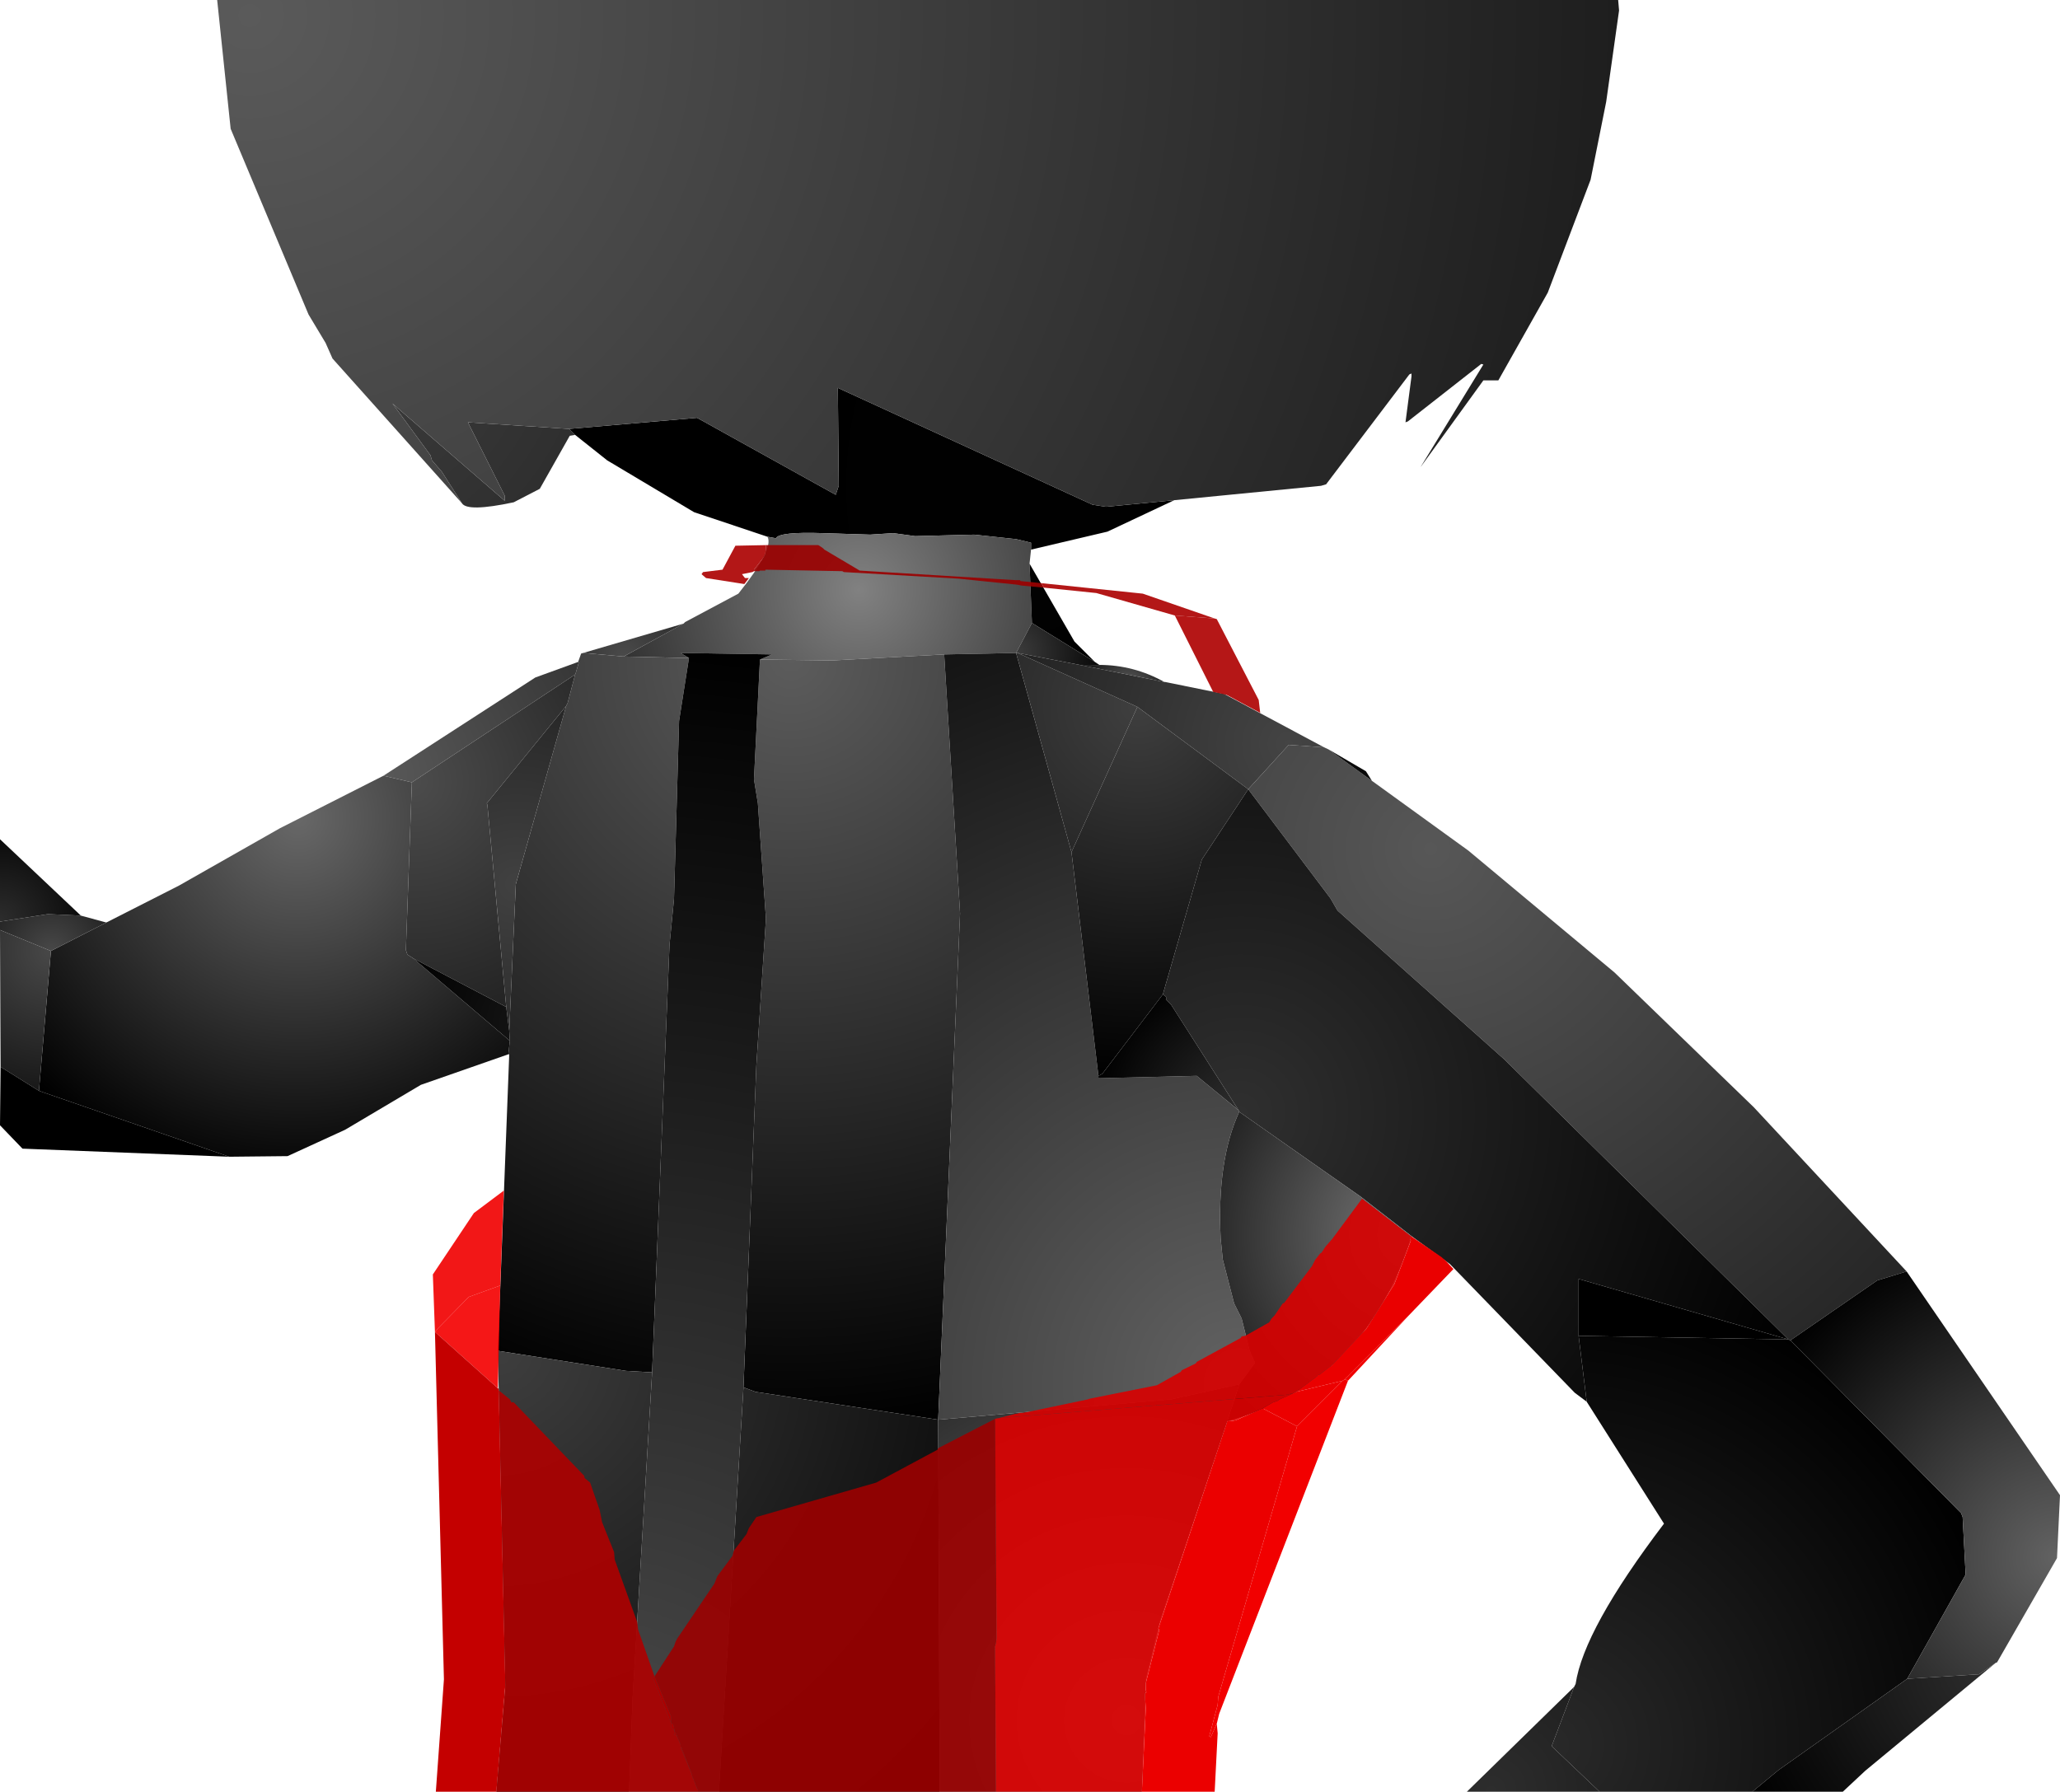 <?xml version="1.0" encoding="UTF-8" standalone="no"?>
<svg xmlns:xlink="http://www.w3.org/1999/xlink" height="299.1px" width="343.85px" xmlns="http://www.w3.org/2000/svg">
  <g transform="matrix(1.0, 0.0, 0.0, 1.0, 400.0, 300.0)">
    <path d="M-322.9 -216.0 L-326.25 -221.25 -327.9 -223.15 -328.15 -224.0 -334.5 -232.65 -315.75 -216.4 -315.75 -217.25 -321.9 -229.5 -305.0 -228.4 -304.0 -227.4 -304.9 -227.25 -309.9 -218.4 -314.25 -216.15 Q-322.0 -214.5 -322.9 -216.0" fill="url(#gradient0)" fill-rule="evenodd" stroke="none"/>
    <path d="M-204.0 -216.5 L-215.15 -211.25 -227.9 -208.25 -227.9 -209.4 -230.4 -210.0 -237.4 -210.75 -247.25 -210.5 -250.9 -211.0 -254.75 -210.75 -262.65 -211.0 Q-269.9 -211.25 -270.5 -210.15 L-271.9 -210.4 -284.15 -214.5 -298.65 -223.15 -304.0 -227.4 -305.0 -228.4 -283.65 -230.25 -260.5 -217.4 -260.0 -218.9 -260.15 -235.25 -217.65 -215.75 -215.4 -215.4 -204.0 -216.5" fill="url(#gradient1)" fill-rule="evenodd" stroke="none"/>
    <path d="M-322.9 -216.0 L-344.5 -240.15 -345.65 -242.75 -348.5 -247.5 -361.5 -278.5 -363.75 -300.0 -129.9 -300.0 -129.75 -298.25 -131.9 -283.0 -134.5 -270.0 -141.65 -251.15 -149.9 -236.5 -152.4 -236.5 -162.9 -222.0 -152.4 -239.15 -152.75 -239.25 -165.0 -229.65 -165.4 -229.5 -164.4 -237.15 -164.4 -237.65 -164.75 -237.5 -178.65 -219.15 -179.5 -218.9 -204.0 -216.5 -215.4 -215.4 -217.65 -215.75 -260.15 -235.25 -260.0 -218.9 -260.5 -217.4 -283.65 -230.25 -305.0 -228.4 -321.9 -229.5 -315.75 -217.25 -315.75 -216.4 -334.5 -232.65 -328.15 -224.0 -327.9 -223.15 -326.25 -221.25 -322.9 -216.0" fill="url(#gradient2)" fill-rule="evenodd" stroke="none"/>
    <path d="M-227.9 -208.25 L-228.15 -205.9 -227.75 -196.0 -230.4 -191.0 -242.4 -190.75 -261.0 -189.75 -273.15 -189.9 -271.15 -190.75 -286.4 -191.0 -285.0 -190.15 -295.9 -190.4 -285.9 -195.9 -285.65 -196.15 -276.75 -200.9 Q-270.75 -208.4 -271.9 -210.4 L-270.5 -210.15 Q-269.9 -211.25 -262.65 -211.0 L-254.75 -210.75 -250.9 -211.0 -247.25 -210.5 -237.4 -210.75 -230.4 -210.0 -227.9 -209.4 -227.9 -208.25" fill="url(#gradient3)" fill-rule="evenodd" stroke="none"/>
    <path d="M-285.9 -195.9 L-295.9 -190.4 -302.65 -191.0 -285.9 -195.9" fill="url(#gradient4)" fill-rule="evenodd" stroke="none"/>
    <path d="M-242.4 -190.75 L-239.75 -147.5 -243.4 -63.0 -273.9 -67.65 -275.9 -68.4 -273.75 -122.15 -272.15 -146.65 -273.5 -165.9 -274.15 -169.9 -273.15 -189.9 -261.0 -189.75 -242.4 -190.75 M-315.15 -124.0 L-314.9 -126.25 -315.0 -127.9 -313.9 -152.4 -305.5 -182.15 -305.25 -182.65 -304.0 -187.4 -303.9 -187.65 -303.4 -189.4 -303.5 -189.5 -303.0 -190.9 -302.65 -191.0 -295.9 -190.4 -285.0 -190.15 -286.65 -179.65 -287.5 -149.9 -288.25 -142.25 -291.15 -70.9 -295.5 -71.15 -316.9 -74.5 -315.0 -124.0 -315.15 -124.0" fill="url(#gradient5)" fill-rule="evenodd" stroke="none"/>
    <path d="M-331.25 -169.4 L-336.0 -170.5 -310.65 -186.9 -303.5 -189.5 -303.4 -189.4 -303.9 -187.65 -304.0 -187.4 -331.25 -169.4" fill="url(#gradient6)" fill-rule="evenodd" stroke="none"/>
    <path d="M-336.0 -170.5 L-331.25 -169.4 -332.25 -141.4 -332.0 -140.65 -331.0 -140.0 -314.9 -126.25 -315.15 -124.0 -329.75 -118.9 -342.4 -111.4 -352.0 -107.0 -361.75 -106.9 -393.5 -117.9 -391.5 -141.25 -382.25 -146.0 -370.15 -152.15 -353.25 -161.75 -336.0 -170.5" fill="url(#gradient7)" fill-rule="evenodd" stroke="none"/>
    <path d="M-382.25 -146.0 L-391.5 -141.25 -400.0 -144.75 -400.0 -146.15 -392.0 -147.4 -386.5 -147.15 -382.25 -146.0" fill="url(#gradient8)" fill-rule="evenodd" stroke="none"/>
    <path d="M-386.5 -147.15 L-392.0 -147.4 -400.0 -146.15 -400.0 -159.9 -386.5 -147.15" fill="url(#gradient9)" fill-rule="evenodd" stroke="none"/>
    <path d="M-228.15 -205.9 L-220.65 -192.9 -217.25 -189.5 -227.75 -196.0 -228.15 -205.9" fill="url(#gradient10)" fill-rule="evenodd" stroke="none"/>
    <path d="M-217.25 -189.5 L-216.5 -189.0 -219.75 -189.0 -230.15 -191.0 -230.4 -191.0 -227.75 -196.0 -217.25 -189.5" fill="url(#gradient11)" fill-rule="evenodd" stroke="none"/>
    <path d="M-193.25 -114.65 L-193.15 -114.4 Q-196.9 -106.25 -196.25 -93.25 L-195.9 -89.75 -194.0 -82.4 -192.75 -79.9 -191.4 -74.5 -190.5 -72.5 -193.15 -68.9 -204.5 -66.4 -243.4 -63.0 -239.75 -147.5 -242.4 -190.75 -230.4 -191.0 -221.15 -157.75 -216.65 -120.4 -216.65 -120.0 -200.25 -120.4 -193.25 -114.65" fill="url(#gradient12)" fill-rule="evenodd" stroke="none"/>
    <path d="M-285.0 -190.15 L-286.4 -191.0 -271.15 -190.75 -273.15 -189.9 -274.15 -169.9 -273.5 -165.9 -272.15 -146.65 -273.75 -122.15 -275.9 -68.4 -280.0 -0.9 -295.0 -0.9 -294.4 -16.75 -291.15 -70.9 -288.25 -142.25 -287.5 -149.9 -286.65 -179.65 -285.0 -190.15" fill="url(#gradient13)" fill-rule="evenodd" stroke="none"/>
    <path d="M-230.15 -191.0 L-210.15 -182.0 -221.15 -157.75 -230.4 -191.0 -230.15 -191.0" fill="url(#gradient14)" fill-rule="evenodd" stroke="none"/>
    <path d="M-205.65 -186.15 L-205.5 -186.15 -195.65 -184.15 -179.0 -175.25 -184.9 -175.65 -191.65 -168.25 -210.15 -182.0 -230.15 -191.0 -219.75 -189.0 -205.65 -186.15" fill="url(#gradient15)" fill-rule="evenodd" stroke="none"/>
    <path d="M-210.15 -182.0 L-191.65 -168.25 -199.4 -156.5 -205.9 -134.0 -216.0 -120.75 -216.65 -120.4 -221.15 -157.75 -210.15 -182.0" fill="url(#gradient16)" fill-rule="evenodd" stroke="none"/>
    <path d="M-331.0 -140.0 L-332.0 -140.65 -332.25 -141.4 -331.25 -169.4 -304.0 -187.4 -305.25 -182.65 -305.5 -182.15 -318.75 -165.9 -318.65 -165.65 -315.5 -131.9 -331.0 -140.0" fill="url(#gradient17)" fill-rule="evenodd" stroke="none"/>
    <path d="M-216.5 -189.0 Q-210.75 -189.0 -205.65 -186.15 L-219.75 -189.0 -216.5 -189.0" fill="url(#gradient18)" fill-rule="evenodd" stroke="none"/>
    <path d="M-101.15 -76.25 L-101.5 -76.4 -148.9 -123.15 -176.75 -148.0 -177.9 -150.0 -191.65 -168.25 -184.9 -175.65 -179.0 -175.25 -178.25 -174.9 -171.0 -169.65 -154.9 -158.0 -130.5 -137.65 -107.25 -115.15 -81.75 -87.75 -86.65 -86.25 -101.15 -76.25" fill="url(#gradient19)" fill-rule="evenodd" stroke="none"/>
    <path d="M-305.5 -182.15 L-313.9 -152.4 -315.0 -127.9 -315.5 -131.9 -318.65 -165.65 -318.75 -165.9 -305.5 -182.15" fill="url(#gradient20)" fill-rule="evenodd" stroke="none"/>
    <path d="M-314.9 -126.25 L-331.0 -140.0 -315.5 -131.9 -315.0 -127.9 -314.9 -126.25" fill="url(#gradient21)" fill-rule="evenodd" stroke="none"/>
    <path d="M-178.25 -174.9 L-172.0 -171.25 -171.0 -169.65 -178.25 -174.9" fill="url(#gradient22)" fill-rule="evenodd" stroke="none"/>
    <path d="M-391.5 -141.25 L-393.5 -117.9 -399.9 -121.9 -400.0 -144.75 -391.5 -141.25" fill="url(#gradient23)" fill-rule="evenodd" stroke="none"/>
    <path d="M-136.5 -77.0 L-135.15 -66.0 -137.15 -67.5 -158.0 -89.0 -164.4 -93.65 -172.9 -100.25 -193.15 -114.4 -193.25 -114.65 -204.5 -132.25 -205.4 -133.15 -205.25 -133.5 -205.9 -134.0 -199.4 -156.5 -191.65 -168.25 -177.9 -150.0 -176.75 -148.0 -148.9 -123.15 -101.5 -76.4 -136.5 -86.5 -136.5 -77.0" fill="url(#gradient24)" fill-rule="evenodd" stroke="none"/>
    <path d="M-101.5 -76.4 L-136.5 -77.0 -136.5 -86.5 -101.5 -76.4" fill="url(#gradient25)" fill-rule="evenodd" stroke="none"/>
    <path d="M-101.15 -76.25 L-72.65 -47.4 -72.4 -46.75 -71.9 -37.15 -81.65 -19.75 -103.15 -4.5 -107.5 -0.9 -133.0 -0.9 -141.0 -8.5 -137.25 -18.4 -137.0 -18.9 Q-135.65 -28.0 -122.25 -45.65 L-135.15 -66.0 -136.5 -77.0 -101.5 -76.4 -101.15 -76.25" fill="url(#gradient26)" fill-rule="evenodd" stroke="none"/>
    <path d="M-193.15 -114.4 L-172.9 -100.25 -164.4 -93.65 Q-172.0 -69.15 -195.15 -62.75 L-193.15 -68.9 -190.5 -72.5 -191.4 -74.5 -192.75 -79.9 -194.0 -82.4 -195.9 -89.75 -196.25 -93.25 Q-196.9 -106.25 -193.15 -114.4" fill="url(#gradient27)" fill-rule="evenodd" stroke="none"/>
    <path d="M-205.9 -134.0 L-205.25 -133.5 -205.4 -133.15 -204.5 -132.25 -193.25 -114.65 -200.25 -120.4 -216.65 -120.0 -216.65 -120.4 -216.0 -120.75 -205.9 -134.0" fill="url(#gradient28)" fill-rule="evenodd" stroke="none"/>
    <path d="M-393.5 -117.9 L-361.75 -106.9 -396.25 -108.25 -400.0 -112.15 -399.9 -121.9 -393.5 -117.9" fill="url(#gradient29)" fill-rule="evenodd" stroke="none"/>
    <path d="M-291.15 -70.9 L-294.4 -16.75 -295.0 -0.9 -317.15 -0.9 -315.65 -18.25 -316.9 -74.5 -295.5 -71.15 -291.15 -70.9 M-280.0 -0.9 L-275.9 -68.4 -273.9 -67.65 -243.4 -63.0 -243.15 -0.9 -280.0 -0.9" fill="url(#gradient30)" fill-rule="evenodd" stroke="none"/>
    <path d="M-81.65 -19.75 L-71.9 -37.15 -72.4 -46.75 -72.65 -47.4 -101.15 -76.25 -86.65 -86.25 -81.75 -87.75 -56.15 -50.4 -56.65 -39.9 -66.65 -22.5 -66.9 -22.4 -69.65 -20.5 -81.65 -19.75" fill="url(#gradient31)" fill-rule="evenodd" stroke="none"/>
    <path d="M-107.5 -0.9 L-103.15 -4.5 -81.65 -19.75 -69.65 -20.5 -66.9 -22.4 -88.65 -4.4 -92.4 -0.9 -107.5 -0.9" fill="url(#gradient32)" fill-rule="evenodd" stroke="none"/>
    <path d="M-243.4 -63.0 L-204.5 -66.4 -193.15 -68.9 -195.15 -62.75 -206.4 -29.4 -208.75 -19.65 -209.4 -0.9 -243.15 -0.9 -243.4 -63.0" fill="url(#gradient33)" fill-rule="evenodd" stroke="none"/>
    <path d="M-137.25 -18.4 L-141.0 -8.5 -133.0 -0.9 -155.15 -0.9 -137.25 -18.4" fill="url(#gradient34)" fill-rule="evenodd" stroke="none"/>
    <path d="M-225.75 -201.9 L-229.5 -202.25 -230.25 -202.4 -240.0 -203.4 -259.15 -204.5 -259.4 -204.65 -272.25 -204.9 -272.25 -204.75 -273.15 -204.75 -273.25 -204.65 -274.15 -204.65 -274.15 -204.9 -272.5 -207.0 -272.25 -207.5 -272.15 -209.0 -263.4 -209.0 -262.65 -208.5 -262.4 -208.25 -256.5 -204.75 -230.4 -203.15 -229.75 -203.15 -229.65 -203.0 -226.15 -202.65 -225.75 -201.9 M-290.75 -20.15 L-287.5 -25.15 -287.25 -25.9 -287.0 -26.4 -280.75 -35.65 -280.25 -36.9 -277.75 -40.25 -277.5 -41.15 -275.4 -43.9 -275.0 -44.9 -273.75 -46.75 -253.75 -52.5 -243.5 -58.0 -243.4 -58.25 -233.9 -63.15 -233.65 -26.5 -233.75 -25.65 -233.9 -25.15 -233.75 -0.9 -283.5 -0.9 -283.5 -1.25 -283.65 -1.4 -283.75 -1.75 -283.9 -2.0 -284.0 -2.4 -284.15 -2.65 -284.25 -3.0 -284.4 -3.25 -284.5 -3.65 -284.5 -3.75 -286.25 -8.25 -286.25 -8.4 -286.4 -8.4 -286.4 -8.75 -287.0 -10.15 -287.0 -10.25 -287.4 -11.0 -287.5 -11.65 -287.65 -12.15 -288.0 -12.4 -288.0 -13.5 -290.75 -20.15" fill="#9b0000" fill-opacity="0.91" fill-rule="evenodd" stroke="none"/>
    <path d="M-274.15 -204.65 L-274.4 -204.5 -276.15 -204.15 -275.65 -203.5 -275.0 -203.5 -275.75 -202.5 -282.15 -203.5 -282.9 -204.15 -282.65 -204.5 -279.4 -204.9 -277.25 -208.9 -272.15 -209.0 -272.25 -207.5 -272.5 -207.0 -274.15 -204.9 -274.15 -204.65 M-226.15 -202.65 L-209.25 -200.9 -197.25 -196.75 -203.9 -197.25 -217.0 -201.0 -225.75 -201.9 -226.15 -202.65" fill="#ab0000" fill-opacity="0.91" fill-rule="evenodd" stroke="none"/>
    <path d="M-197.25 -196.75 L-196.9 -196.65 -189.9 -183.15 -189.65 -181.0 -195.25 -184.0 -197.5 -184.5 -203.9 -197.25 -197.25 -196.75 M-283.5 -0.9 L-317.15 -0.9 -315.65 -18.75 -316.75 -67.9 -314.9 -66.4 -314.65 -65.9 -314.25 -65.9 -302.5 -53.65 -302.4 -53.25 -301.5 -52.5 -299.9 -47.9 -299.5 -45.9 -297.5 -40.9 -297.4 -39.65 -293.65 -29.25 -293.5 -28.0 -290.75 -20.15 -291.0 -19.9 -288.0 -12.4 -288.0 -11.9 -287.9 -11.5 -287.75 -11.5 -287.65 -11.4 -287.4 -11.0 -287.5 -10.75 -287.4 -10.5 -287.4 -10.4 -287.0 -10.25 -287.0 -10.15 -286.4 -8.75 -286.4 -8.4 -286.25 -8.4 -286.25 -8.25 -286.4 -7.9 -286.25 -7.9 -284.5 -3.75 -284.5 -3.65 -284.4 -3.25 -284.25 -3.0 -284.15 -2.65 -284.0 -2.4 -283.9 -2.0 -283.75 -1.75 -283.65 -1.4 -283.5 -1.25 -283.5 -0.9" fill="#ae0000" fill-opacity="0.91" fill-rule="evenodd" stroke="none"/>
    <path d="M-327.4 -77.65 L-327.75 -87.25 -320.9 -97.5 -315.9 -101.25 -316.5 -85.4 -321.75 -83.5 -326.9 -78.25 -327.15 -77.9 -327.4 -77.65" fill="#f00000" fill-opacity="0.91" fill-rule="evenodd" stroke="none"/>
    <path d="M-316.5 -85.4 L-316.9 -68.25 -327.4 -77.65 -327.15 -77.9 -326.9 -78.25 -321.75 -83.5 -316.5 -85.4" fill="#f40000" fill-opacity="0.91" fill-rule="evenodd" stroke="none"/>
    <path d="M-233.4 -63.25 L-230.4 -64.0 -230.25 -64.0 -229.75 -64.15 -229.25 -64.15 -228.75 -64.25 -228.65 -64.25 -218.4 -66.4 -218.15 -66.5 -206.9 -68.75 -202.9 -71.0 -202.75 -71.25 -200.4 -72.4 -200.25 -72.65 -192.9 -76.65 -192.75 -76.9 -192.15 -77.0 -188.15 -79.25 -187.75 -79.9 -187.25 -80.4 -185.9 -82.4 -185.65 -82.5 -181.0 -88.65 -180.5 -89.65 -179.65 -90.75 -179.4 -90.9 -178.75 -91.9 -177.65 -93.15 -172.65 -99.9 -164.5 -93.65 -164.65 -93.15 -164.5 -92.9 -167.25 -85.65 -171.9 -78.25 -177.75 -72.0 -178.15 -71.75 -179.75 -70.5 -180.15 -70.4 -180.15 -70.25 -183.65 -67.65 -184.15 -67.4 -184.9 -67.25 -185.25 -67.25 -185.15 -67.15 -185.4 -67.15 -233.4 -63.25" fill="#d80000" fill-opacity="0.91" fill-rule="evenodd" stroke="none"/>
    <path d="M-233.9 -63.15 L-233.4 -63.25 -185.4 -67.15 -185.15 -67.15 -185.25 -67.25 -184.9 -67.25 -184.15 -67.4 -186.4 -66.4 -186.75 -66.15 -187.5 -65.9 -189.25 -64.9 -193.75 -62.9 -194.65 -62.75 -195.15 -62.75 -206.65 -28.15 -206.5 -27.9 -208.75 -19.0 -208.75 -18.0 -208.65 -17.5 -208.9 -17.25 -208.75 -14.75 -209.4 -0.9 -233.75 -0.9 -233.9 -25.15 -233.75 -25.65 -233.65 -26.5 -233.9 -63.15" fill="#db0000" fill-opacity="0.91" fill-rule="evenodd" stroke="none"/>
    <path d="M-183.65 -67.65 L-175.9 -69.5 -183.5 -61.9 -189.25 -64.9 -187.5 -65.9 -186.75 -66.15 -186.4 -66.4 -184.15 -67.4 -183.65 -67.65" fill="#ec0000" fill-rule="evenodd" stroke="none"/>
    <path d="M-164.5 -93.65 L-159.4 -90.15 -158.65 -89.5 -157.4 -88.15 -165.0 -80.25 -175.5 -69.75 -175.9 -69.5 -183.65 -67.65 -180.15 -70.25 -180.15 -70.4 -179.75 -70.5 -178.15 -71.75 -177.75 -72.0 -171.9 -78.25 -167.25 -85.65 -164.5 -92.9 -164.65 -93.15 -164.5 -93.65" fill="#ea0000" fill-rule="evenodd" stroke="none"/>
    <path d="M-175.0 -69.5 L-196.5 -13.9 -196.9 -12.25 -197.9 -10.0 -198.15 -10.15 -196.75 -15.4 -196.65 -16.75 -183.5 -61.9 -175.9 -69.5 -175.5 -69.75 -175.0 -69.5" fill="#f20000" fill-rule="evenodd" stroke="none"/>
    <path d="M-165.0 -80.25 L-175.0 -69.5 -175.5 -69.75 -165.0 -80.25" fill="#ef0000" fill-rule="evenodd" stroke="none"/>
    <path d="M-317.15 -0.9 L-327.25 -0.9 -325.9 -19.65 -327.4 -77.65 -316.9 -68.25 -316.75 -68.15 -316.75 -67.9 -315.65 -18.75 -317.15 -0.9" fill="#c40000" fill-rule="evenodd" stroke="none"/>
    <path d="M-196.9 -12.25 L-196.75 -10.65 -197.25 -0.9 -209.4 -0.9 -208.75 -14.75 -208.9 -17.25 -208.65 -17.5 -208.75 -18.0 -208.75 -19.0 -206.5 -27.9 -206.65 -28.15 -195.15 -62.75 -194.65 -62.75 -193.75 -62.9 -189.25 -64.9 -183.5 -61.9 -196.65 -16.75 -196.75 -15.4 -198.15 -10.15 -197.9 -10.0 -196.9 -12.25" fill="#eb0000" fill-rule="evenodd" stroke="none"/>
    <path d="M-290.75 -20.15 L-288.0 -13.5 -288.0 -12.4 -287.65 -12.15 -287.5 -11.65 -287.4 -11.0 -287.0 -10.25 -287.4 -10.4 -287.4 -10.5 -287.5 -10.75 -287.4 -11.0 -287.65 -11.4 -287.75 -11.5 -287.9 -11.5 -288.0 -11.9 -288.0 -12.4 -291.0 -19.9 -290.75 -20.15 M-286.25 -8.25 L-284.5 -3.75 -286.25 -7.9 -286.4 -7.9 -286.25 -8.25" fill="#ab0000" fill-rule="evenodd" stroke="none"/>
  </g>
  <defs>
    <radialGradient cx="0" cy="0" gradientTransform="matrix(0.079, 0.0, 0.0, 0.079, -348.95, -248.6)" gradientUnits="userSpaceOnUse" id="gradient0" r="819.2" spreadMethod="pad">
      <stop offset="0.0" stop-color="#414141"/>
      <stop offset="1.0" stop-color="#292929"/>
    </radialGradient>
    <radialGradient cx="0" cy="0" gradientTransform="matrix(0.146, 0.0, 0.0, 0.146, -198.95, -218.95)" gradientUnits="userSpaceOnUse" id="gradient1" r="819.2" spreadMethod="pad">
      <stop offset="0.0" stop-color="#010101"/>
      <stop offset="1.0" stop-color="#000000"/>
    </radialGradient>
    <radialGradient cx="0" cy="0" gradientTransform="matrix(0.279, 0.0, 0.0, 0.279, -358.3, -297.4)" gradientUnits="userSpaceOnUse" id="gradient2" r="819.2" spreadMethod="pad">
      <stop offset="0.0" stop-color="#5a5a5a"/>
      <stop offset="1.0" stop-color="#1e1e1e"/>
    </radialGradient>
    <radialGradient cx="0" cy="0" gradientTransform="matrix(0.05, 0.0, 0.0, 0.05, -256.65, -201.55)" gradientUnits="userSpaceOnUse" id="gradient3" r="819.2" spreadMethod="pad">
      <stop offset="0.0" stop-color="#818181"/>
      <stop offset="1.0" stop-color="#323232"/>
    </radialGradient>
    <radialGradient cx="0" cy="0" gradientTransform="matrix(0.032, 0.0, 0.0, 0.032, -295.85, -190.5)" gradientUnits="userSpaceOnUse" id="gradient4" r="819.2" spreadMethod="pad">
      <stop offset="0.0" stop-color="#4a4a4a"/>
      <stop offset="1.0" stop-color="#090909"/>
    </radialGradient>
    <radialGradient cx="0" cy="0" gradientTransform="matrix(0.158, 0.0, 0.0, 0.158, -267.95, -189.95)" gradientUnits="userSpaceOnUse" id="gradient5" r="819.2" spreadMethod="pad">
      <stop offset="0.0" stop-color="#5c5c5c"/>
      <stop offset="1.0" stop-color="#000000"/>
    </radialGradient>
    <radialGradient cx="0" cy="0" gradientTransform="matrix(0.052, 0.0, 0.0, 0.052, -335.95, -170.65)" gradientUnits="userSpaceOnUse" id="gradient6" r="819.2" spreadMethod="pad">
      <stop offset="0.0" stop-color="#585858"/>
      <stop offset="1.0" stop-color="#323232"/>
    </radialGradient>
    <radialGradient cx="0" cy="0" gradientTransform="matrix(0.076, 0.0, 0.0, 0.076, -350.25, -163.4)" gradientUnits="userSpaceOnUse" id="gradient7" r="819.2" spreadMethod="pad">
      <stop offset="0.0" stop-color="#686868"/>
      <stop offset="1.0" stop-color="#000000"/>
    </radialGradient>
    <radialGradient cx="0" cy="0" gradientTransform="matrix(0.019, 0.0, 0.0, 0.019, -391.4, -141.3)" gradientUnits="userSpaceOnUse" id="gradient8" r="819.2" spreadMethod="pad">
      <stop offset="0.0" stop-color="#484848"/>
      <stop offset="1.0" stop-color="#131313"/>
    </radialGradient>
    <radialGradient cx="0" cy="0" gradientTransform="matrix(0.017, 0.0, 0.0, 0.017, -400.0, -146.15)" gradientUnits="userSpaceOnUse" id="gradient9" r="819.2" spreadMethod="pad">
      <stop offset="0.0" stop-color="#2d2d2d"/>
      <stop offset="1.0" stop-color="#0b0b0b"/>
    </radialGradient>
    <radialGradient cx="0" cy="0" gradientTransform="matrix(0.029, 0.0, 0.0, 0.029, -228.15, -206.25)" gradientUnits="userSpaceOnUse" id="gradient10" r="819.2" spreadMethod="pad">
      <stop offset="0.0" stop-color="#030303"/>
      <stop offset="1.0" stop-color="#000000"/>
    </radialGradient>
    <radialGradient cx="0" cy="0" gradientTransform="matrix(0.02, 0.0, 0.0, 0.02, -230.5, -191.2)" gradientUnits="userSpaceOnUse" id="gradient11" r="819.2" spreadMethod="pad">
      <stop offset="0.0" stop-color="#3c3c3c"/>
      <stop offset="1.0" stop-color="#000000"/>
    </radialGradient>
    <radialGradient cx="0" cy="0" gradientTransform="matrix(0.16, 0.0, 0.0, 0.16, -193.2, -69.05)" gradientUnits="userSpaceOnUse" id="gradient12" r="819.2" spreadMethod="pad">
      <stop offset="0.0" stop-color="#626262"/>
      <stop offset="1.0" stop-color="#141414"/>
    </radialGradient>
    <radialGradient cx="0" cy="0" gradientTransform="matrix(0.234, 0.0, 0.0, 0.234, -299.5, -2.2)" gradientUnits="userSpaceOnUse" id="gradient13" r="819.2" spreadMethod="pad">
      <stop offset="0.0" stop-color="#4a4a4a"/>
      <stop offset="1.0" stop-color="#000000"/>
    </radialGradient>
    <radialGradient cx="0" cy="0" gradientTransform="matrix(0.033, 0.0, 0.0, 0.033, -210.0, -182.2)" gradientUnits="userSpaceOnUse" id="gradient14" r="819.2" spreadMethod="pad">
      <stop offset="0.0" stop-color="#3f3f3f"/>
      <stop offset="1.0" stop-color="#282828"/>
    </radialGradient>
    <radialGradient cx="0" cy="0" gradientTransform="matrix(0.059, 0.0, 0.0, 0.059, -184.85, -175.8)" gradientUnits="userSpaceOnUse" id="gradient15" r="819.2" spreadMethod="pad">
      <stop offset="0.0" stop-color="#444444"/>
      <stop offset="1.0" stop-color="#222222"/>
    </radialGradient>
    <radialGradient cx="0" cy="0" gradientTransform="matrix(0.076, 0.0, 0.0, 0.076, -210.0, -182.2)" gradientUnits="userSpaceOnUse" id="gradient16" r="819.2" spreadMethod="pad">
      <stop offset="0.0" stop-color="#3f3f3f"/>
      <stop offset="1.0" stop-color="#000000"/>
    </radialGradient>
    <radialGradient cx="0" cy="0" gradientTransform="matrix(0.057, 0.0, 0.0, 0.057, -331.15, -169.5)" gradientUnits="userSpaceOnUse" id="gradient17" r="819.2" spreadMethod="pad">
      <stop offset="0.0" stop-color="#4c4c4c"/>
      <stop offset="1.0" stop-color="#1d1d1d"/>
    </radialGradient>
    <radialGradient cx="0" cy="0" gradientTransform="matrix(0.012, 0.0, 0.0, 0.012, -211.65, -185.4)" gradientUnits="userSpaceOnUse" id="gradient18" r="819.2" spreadMethod="pad">
      <stop offset="0.0" stop-color="#5b5b5b"/>
      <stop offset="1.0" stop-color="#000000"/>
    </radialGradient>
    <radialGradient cx="0" cy="0" gradientTransform="matrix(0.13, 0.0, 0.0, 0.13, -161.2, -158.3)" gradientUnits="userSpaceOnUse" id="gradient19" r="819.2" spreadMethod="pad">
      <stop offset="0.0" stop-color="#575757"/>
      <stop offset="1.0" stop-color="#262626"/>
    </radialGradient>
    <radialGradient cx="0" cy="0" gradientTransform="matrix(0.051, 0.0, 0.0, 0.051, -313.9, -152.45)" gradientUnits="userSpaceOnUse" id="gradient20" r="819.2" spreadMethod="pad">
      <stop offset="0.0" stop-color="#414141"/>
      <stop offset="1.0" stop-color="#1e1e1e"/>
    </radialGradient>
    <radialGradient cx="0" cy="0" gradientTransform="matrix(0.031, 0.0, 0.0, 0.031, -309.55, -128.6)" gradientUnits="userSpaceOnUse" id="gradient21" r="819.2" spreadMethod="pad">
      <stop offset="0.0" stop-color="#171717"/>
      <stop offset="1.0" stop-color="#000000"/>
    </radialGradient>
    <radialGradient cx="0" cy="0" gradientTransform="matrix(0.041, 0.0, 0.0, 0.041, -179.0, -175.35)" gradientUnits="userSpaceOnUse" id="gradient22" r="819.2" spreadMethod="pad">
      <stop offset="0.0" stop-color="#0d0d0d"/>
      <stop offset="1.0" stop-color="#000000"/>
    </radialGradient>
    <radialGradient cx="0" cy="0" gradientTransform="matrix(0.029, 0.0, 0.0, 0.029, -391.4, -141.3)" gradientUnits="userSpaceOnUse" id="gradient23" r="819.2" spreadMethod="pad">
      <stop offset="0.0" stop-color="#484848"/>
      <stop offset="1.0" stop-color="#181818"/>
    </radialGradient>
    <radialGradient cx="0" cy="0" gradientTransform="matrix(0.121, 0.0, 0.0, 0.121, -192.85, -114.3)" gradientUnits="userSpaceOnUse" id="gradient24" r="819.2" spreadMethod="pad">
      <stop offset="0.0" stop-color="#2f2f2f"/>
      <stop offset="1.0" stop-color="#000000"/>
    </radialGradient>
    <radialGradient cx="0" cy="0" gradientTransform="matrix(0.043, 0.0, 0.0, 0.043, -136.4, -77.05)" gradientUnits="userSpaceOnUse" id="gradient25" r="819.2" spreadMethod="pad">
      <stop offset="0.0" stop-color="#000000"/>
      <stop offset="1.0" stop-color="#000000"/>
    </radialGradient>
    <radialGradient cx="0" cy="0" gradientTransform="matrix(0.096, 0.0, 0.0, 0.096, -140.95, -8.75)" gradientUnits="userSpaceOnUse" id="gradient26" r="819.2" spreadMethod="pad">
      <stop offset="0.0" stop-color="#292929"/>
      <stop offset="1.0" stop-color="#000000"/>
    </radialGradient>
    <radialGradient cx="0" cy="0" gradientTransform="matrix(0.062, 0.0, 0.0, 0.062, -164.35, -93.85)" gradientUnits="userSpaceOnUse" id="gradient27" r="819.2" spreadMethod="pad">
      <stop offset="0.0" stop-color="#777777"/>
      <stop offset="1.0" stop-color="#000000"/>
    </radialGradient>
    <radialGradient cx="0" cy="0" gradientTransform="matrix(0.03, 0.0, 0.0, 0.03, -192.85, -114.3)" gradientUnits="userSpaceOnUse" id="gradient28" r="819.2" spreadMethod="pad">
      <stop offset="0.0" stop-color="#2f2f2f"/>
      <stop offset="1.0" stop-color="#000000"/>
    </radialGradient>
    <radialGradient cx="0" cy="0" gradientTransform="matrix(0.042, 0.0, 0.0, 0.042, -396.15, -108.3)" gradientUnits="userSpaceOnUse" id="gradient29" r="819.2" spreadMethod="pad">
      <stop offset="0.0" stop-color="#000000"/>
      <stop offset="1.0" stop-color="#000000"/>
    </radialGradient>
    <radialGradient cx="0" cy="0" gradientTransform="matrix(0.127, 0.0, 0.0, 0.127, -316.85, -74.65)" gradientUnits="userSpaceOnUse" id="gradient30" r="819.2" spreadMethod="pad">
      <stop offset="0.0" stop-color="#3e3e3e"/>
      <stop offset="1.0" stop-color="#000000"/>
    </radialGradient>
    <radialGradient cx="0" cy="0" gradientTransform="matrix(0.07, 0.0, 0.0, 0.07, -56.75, -40.0)" gradientUnits="userSpaceOnUse" id="gradient31" r="819.2" spreadMethod="pad">
      <stop offset="0.0" stop-color="#626262"/>
      <stop offset="1.0" stop-color="#000000"/>
    </radialGradient>
    <radialGradient cx="0" cy="0" gradientTransform="matrix(0.057, 0.0, 0.0, 0.057, -66.4, -22.85)" gradientUnits="userSpaceOnUse" id="gradient32" r="819.2" spreadMethod="pad">
      <stop offset="0.0" stop-color="#2f2f2f"/>
      <stop offset="1.0" stop-color="#000000"/>
    </radialGradient>
    <radialGradient cx="0" cy="0" gradientTransform="matrix(0.072, 0.0, 0.0, 0.072, -211.95, -12.85)" gradientUnits="userSpaceOnUse" id="gradient33" r="819.2" spreadMethod="pad">
      <stop offset="0.0" stop-color="#838383"/>
      <stop offset="1.0" stop-color="#313131"/>
    </radialGradient>
    <radialGradient cx="0" cy="0" gradientTransform="matrix(0.037, 0.0, 0.0, 0.037, -151.1, -1.0)" gradientUnits="userSpaceOnUse" id="gradient34" r="819.2" spreadMethod="pad">
      <stop offset="0.0" stop-color="#2d2d2d"/>
      <stop offset="1.0" stop-color="#1b1b1b"/>
    </radialGradient>
  </defs>
</svg>
